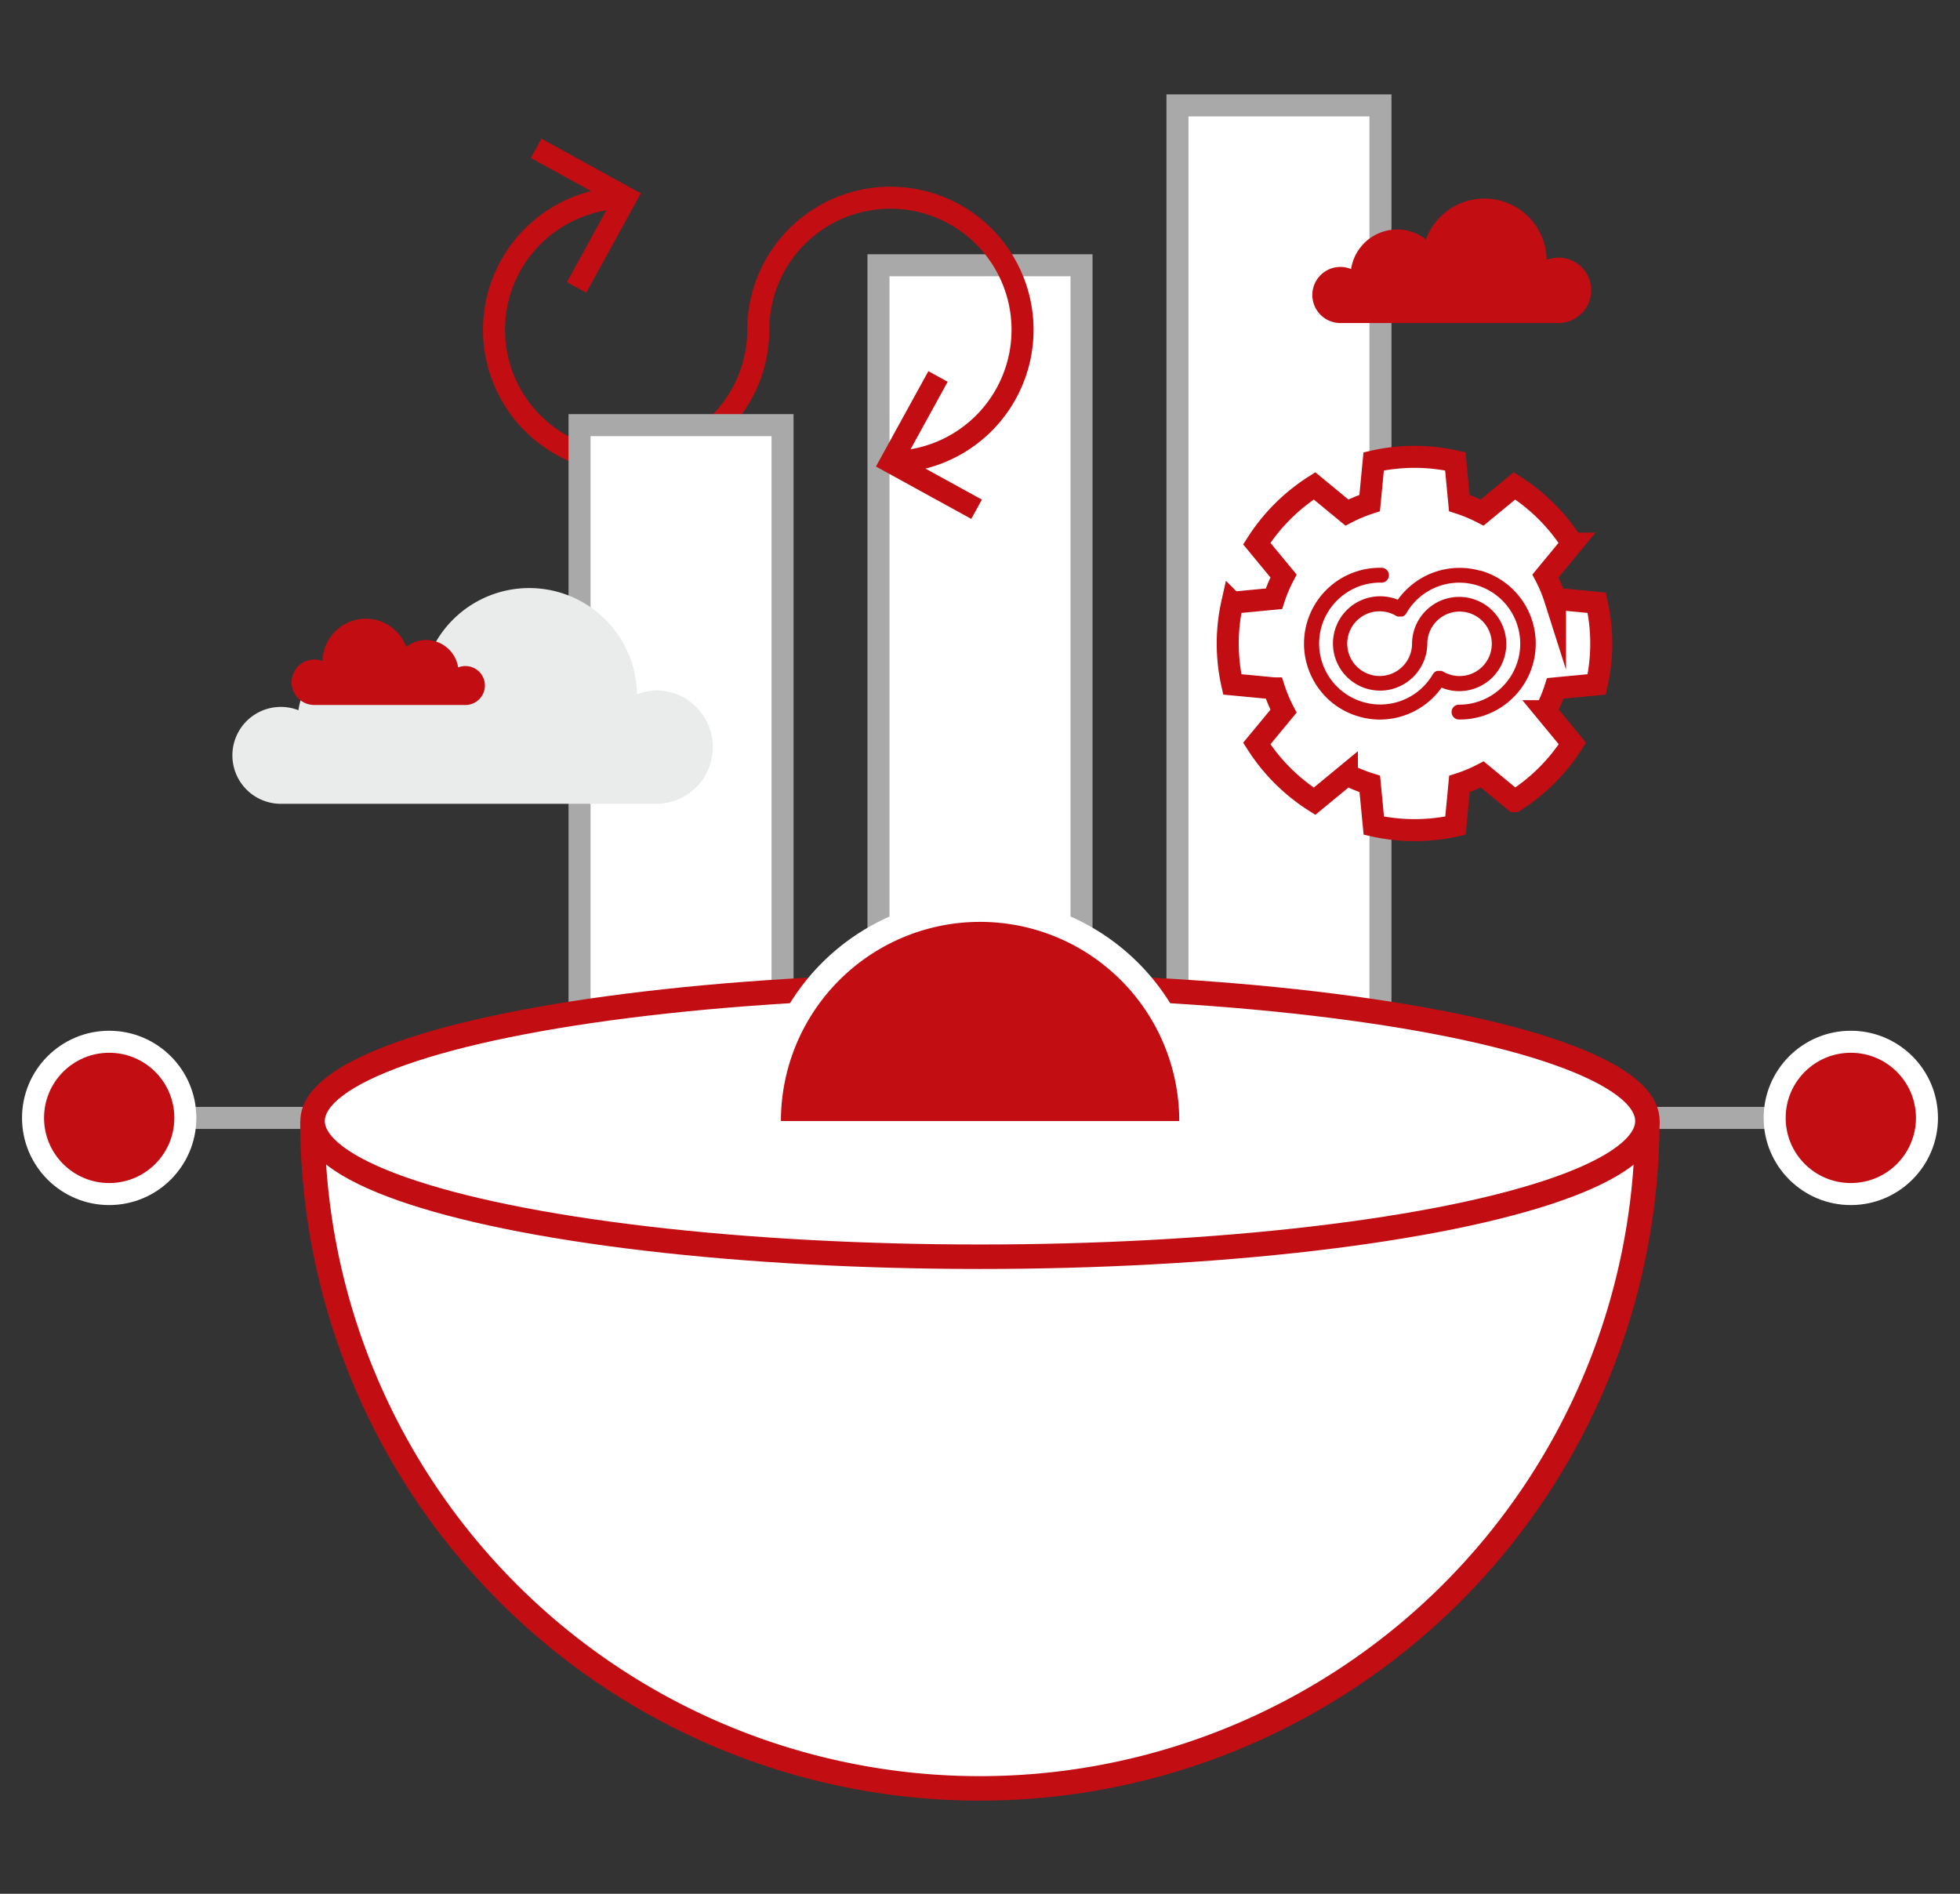 <svg id="Layer_1" data-name="Layer 1" xmlns="http://www.w3.org/2000/svg" width="445px" height="430px" viewBox="0 0 445 430"><rect x="0" y="0" width="445" height="430" fill="#333333" stroke="none"/><defs><style>.cls-1,.cls-4,.cls-8{fill:#fff;}.cls-1{stroke:#a9a9a9;}.cls-1,.cls-2,.cls-3,.cls-4,.cls-5,.cls-8{stroke-miterlimit:10;}.cls-1,.cls-2,.cls-3,.cls-8{stroke-width:5px;}.cls-2{fill:none;}.cls-2,.cls-4,.cls-8{stroke:#c20d12;}.cls-3,.cls-5,.cls-7{fill:#c20d12;}.cls-3,.cls-5{stroke:#fff;}.cls-4,.cls-5{stroke-width:5.56px;}.cls-6{fill:#eaebeb;}</style></defs><title>Artboard 10</title><polyline class="cls-1" points="267.33 253.83 245.55 253.83 245.55 60.23 199.45 60.23 199.45 253.83 177.67 253.83"/><path class="cls-2" d="M142.16,44.89a30,30,0,1,0,30,30,30,30,0,1,1,30,30"/><polyline class="cls-2" points="121.72 33.68 142.1 44.89 130.9 65.27"/><polyline class="cls-2" points="221.72 115.63 202.27 104.94 212.97 85.48"/><polyline class="cls-1" points="420.21 253.83 313.42 253.83 313.42 23.93 267.33 23.93 267.33 253.83 177.67 253.83 177.67 96.53 131.58 96.53 131.58 253.83 24.79 253.83"/><circle class="cls-3" cx="24.79" cy="253.83" r="17.29"/><circle class="cls-3" cx="420.21" cy="253.83" r="17.29"/><path class="cls-4" d="M374,254.54a151.53,151.53,0,1,1-303.06,0"/><ellipse class="cls-4" cx="222.5" cy="254.54" rx="151.53" ry="30.81"/><path class="cls-5" d="M174.52,254.54a48,48,0,0,1,96,0"/><path class="cls-6" d="M149.32,156.76a12.84,12.84,0,0,0-4.69.91,24.48,24.48,0,0,0-47.47-8.07,18.34,18.34,0,0,0-29.41,11.66,11,11,0,1,0-4.17,21.25h85.74a12.88,12.88,0,0,0,0-25.75Z"/><path class="cls-7" d="M71.35,149.75a5.15,5.15,0,0,1,1.88.36,9.81,9.81,0,0,1,19-3.24,7.36,7.36,0,0,1,11.79,4.68,4.42,4.42,0,1,1,1.67,8.52H71.35a5.16,5.16,0,1,1,0-10.32Z"/><path class="cls-7" d="M353.85,58.49a7.34,7.34,0,0,0-2.7.53,14.13,14.13,0,0,0-27.4-4.66,10.59,10.59,0,0,0-17,6.73,6.37,6.37,0,1,0-2.41,12.26h49.49a7.43,7.43,0,0,0,0-14.86Z"/><path class="cls-8" d="M362.52,155.4a42.23,42.23,0,0,0,0-18.54l-9.47-.91a32.22,32.22,0,0,0-2.16-5.17l6.06-7.35a42.6,42.6,0,0,0-13.11-13.11l-7.34,6.06a34.26,34.26,0,0,0-5.18-2.16l-.9-9.46a42.23,42.23,0,0,0-18.54,0l-.91,9.46a34.58,34.58,0,0,0-5.17,2.16l-7.35-6.06a42.82,42.82,0,0,0-13.11,13.11l6.07,7.35a33.2,33.2,0,0,0-2.17,5.17l-9.46.91a42.23,42.23,0,0,0,0,18.54l9.46.9a33.72,33.72,0,0,0,2.17,5.18l-6.07,7.34a42.71,42.71,0,0,0,13.11,13.11l7.35-6.06A33.56,33.56,0,0,0,311,178l.91,9.47a42.63,42.63,0,0,0,18.54,0l.9-9.47a33.27,33.27,0,0,0,5.18-2.16l7.34,6.06A42.49,42.49,0,0,0,357,168.82l-6.06-7.34a32.71,32.71,0,0,0,2.16-5.18Z"/><path class="cls-7" d="M336,129.57a17.22,17.22,0,0,0-18.64,6.6,10.71,10.71,0,1,0-4,20.64,10.55,10.55,0,0,0,5.25-1.4,10.75,10.75,0,0,0,5.45-9.27h0a7.32,7.32,0,1,1,3.57,6.33h0v0l-.16-.06-.16-.08-.16,0a.37.37,0,0,0-.15,0,.39.39,0,0,0-.14,0h-.2l-.1,0a.72.72,0,0,0-.22,0s-.05,0-.07,0l-.22.08-.08.06a.6.6,0,0,0-.22.12l-.08.06c0,.06-.1.1-.15.16a.73.73,0,0,0-.1.13s-.06.08-.1.14h0a13.83,13.83,0,0,1-15.69,6.37,13.85,13.85,0,0,1-9.64-17,13.88,13.88,0,0,1,13.53-10.16h0a1.69,1.69,0,1,0,0-3.37,17.22,17.22,0,0,0-15.21,25.72,17.07,17.07,0,0,0,10.4,8.11,16.77,16.77,0,0,0,4.59.63,17.24,17.24,0,0,0,14-7.24,10.47,10.47,0,0,0,4,.79,10.7,10.7,0,1,0-10.71-10.75h0a7.35,7.35,0,0,1-3.73,6.35,7.26,7.26,0,0,1-5.58.69,7.34,7.34,0,1,1,5.72-13.37h0s0,0,0,0l.14.06c.06,0,.1.06.16.08l.14,0a.49.49,0,0,0,.19,0,.25.25,0,0,0,.12,0h.2l.14,0,.17,0a.37.37,0,0,0,.14,0l.18-.06a.75.75,0,0,1,.12-.07l.16-.1s.06-.06.09-.1a.87.87,0,0,0,.14-.12.85.85,0,0,0,.1-.14.36.36,0,0,0,.1-.14h0A13.85,13.85,0,1,1,331.25,160h0a1.66,1.66,0,0,0-1.68,1.65,1.69,1.69,0,0,0,1.66,1.72h.23a17.23,17.23,0,0,0,4.6-33.83Z"/></svg>